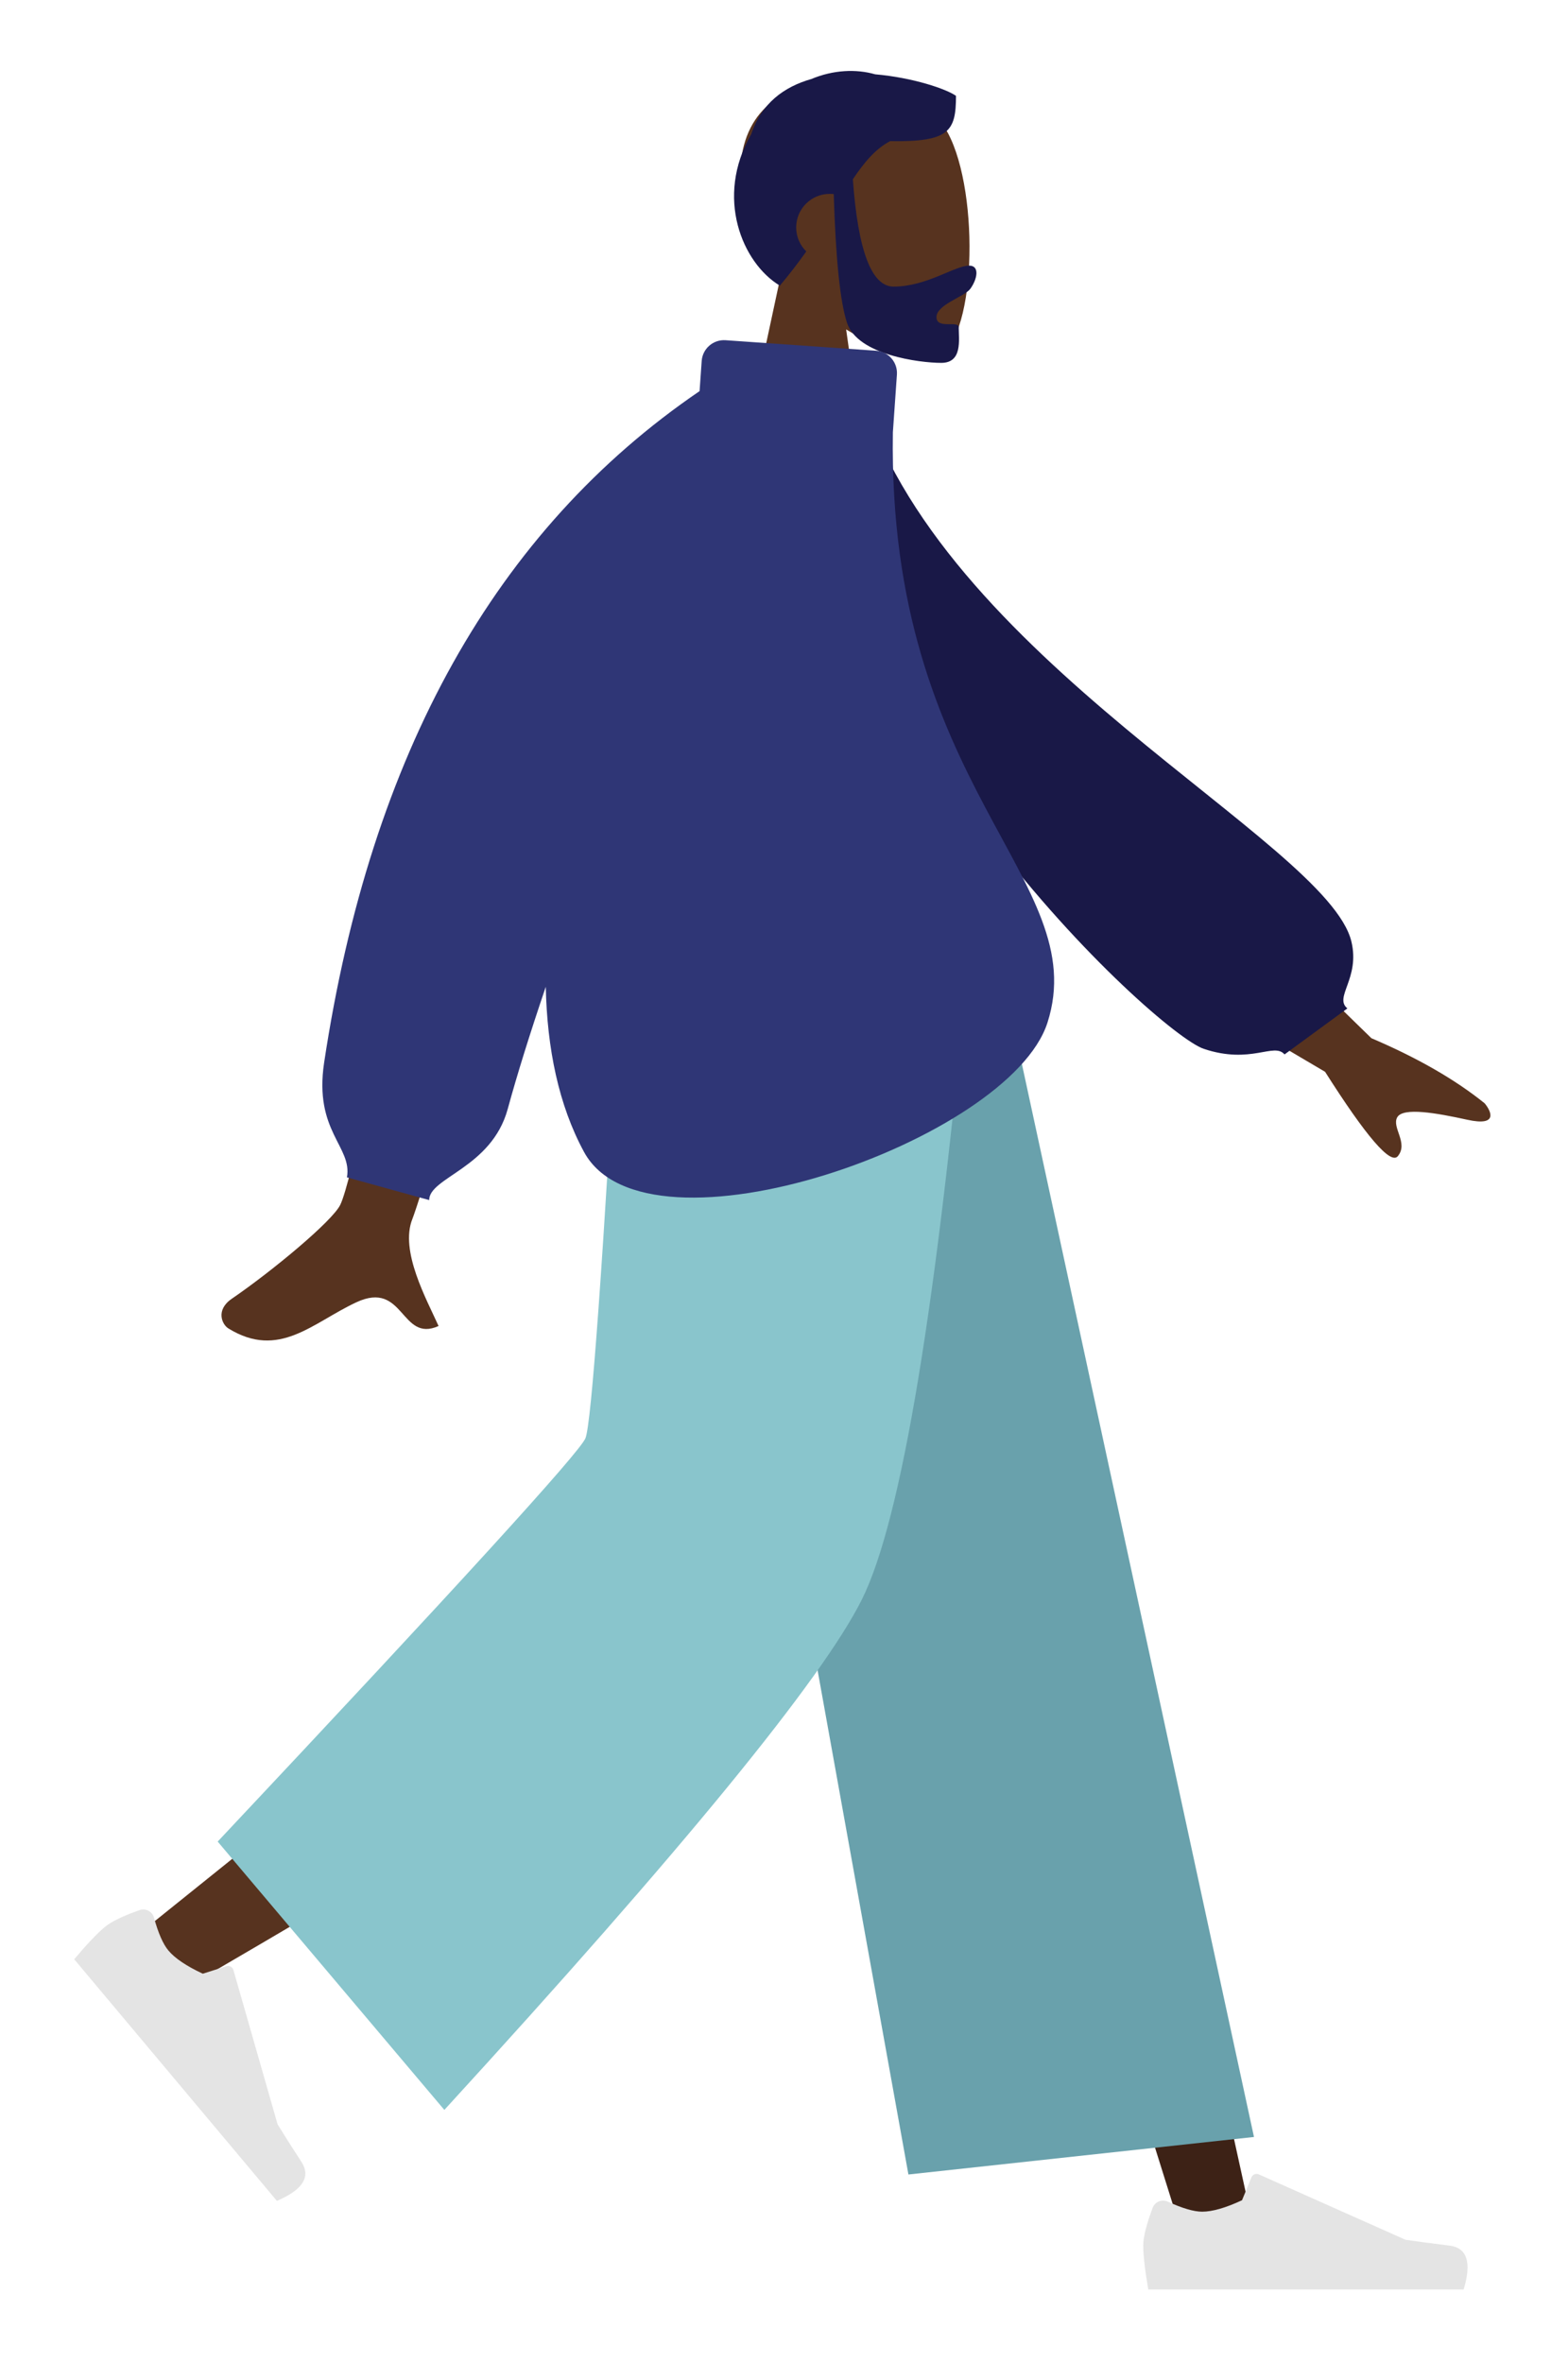 <svg width="221" height="333" viewBox="0 0 221 333" fill="none" xmlns="http://www.w3.org/2000/svg">
<g filter="url(#filter0_d)">
<path fill-rule="evenodd" clip-rule="evenodd" d="M110.059 28.74C106.428 24.478 103.97 19.254 104.381 13.401C105.564 -3.463 129.04 0.247 133.607 8.758C138.173 17.27 137.631 38.861 131.729 40.382C129.375 40.989 124.361 39.503 119.258 36.427L122.461 59.088H103.548L110.059 28.74Z" fill="#57331F"/>
<path fill-rule="evenodd" clip-rule="evenodd" d="M120.204 15.264C120.928 25.349 122.843 30.391 125.949 30.391C130.608 30.391 134.562 27.433 136.606 27.433C138.097 27.433 137.764 29.298 136.776 30.681C135.961 31.822 131.992 32.921 131.992 34.69C131.992 36.459 135.128 35.09 135.128 36.139C135.128 37.874 135.679 41.137 132.667 41.137C129.62 41.137 120.881 40.026 119.383 35.503C118.417 32.584 117.792 26.534 117.509 17.355C117.324 17.333 117.136 17.321 116.945 17.321C114.333 17.321 112.217 19.438 112.217 22.05C112.217 23.375 112.762 24.574 113.641 25.432C112.547 26.976 111.321 28.59 109.916 30.254C104.637 27.087 100.721 17.817 105.881 8.912C107.307 4.549 110.536 2.219 114.35 1.137C117.439 -0.156 120.646 -0.301 123.353 0.473C128.66 0.929 133.398 2.547 134.741 3.508C134.741 8.532 133.768 10.022 125.453 9.891C123.41 10.97 121.84 12.828 120.204 15.264Z" fill="#191847"/>
<path fill-rule="evenodd" clip-rule="evenodd" d="M102.031 124.301L140.709 222.198L166.651 304.961H176.895L137.236 124.301L102.031 124.301Z" fill="#3D2216"/>
<path fill-rule="evenodd" clip-rule="evenodd" d="M94.242 124.301C93.83 158.703 87.824 205.019 86.864 207.163C86.224 208.593 64.138 226.773 20.606 261.703L27.662 269.254C79.026 239.305 105.896 222.334 108.273 218.339C111.838 212.348 123.446 157.212 132.765 124.301H94.242Z" fill="#57331F"/>
<path fill-rule="evenodd" clip-rule="evenodd" d="M19.663 259.183C17.293 260.02 15.661 260.815 14.766 261.566C13.677 262.479 12.241 263.993 10.457 266.108C11.516 267.371 21.04 278.721 39.027 300.157C42.694 298.587 43.845 296.752 42.478 294.65C41.112 292.548 39.994 290.787 39.124 289.369L32.9 267.623C32.78 267.205 32.344 266.963 31.925 267.082C31.918 267.084 31.911 267.087 31.904 267.089L28.583 268.142C26.279 267.068 24.663 265.98 23.738 264.876C22.985 263.98 22.309 262.438 21.707 260.251L21.707 260.251C21.477 259.412 20.609 258.918 19.77 259.149C19.734 259.159 19.698 259.17 19.663 259.183Z" fill="#E4E4E4"/>
<path fill-rule="evenodd" clip-rule="evenodd" d="M162.457 301.14C161.575 303.494 161.134 305.255 161.134 306.423C161.134 307.844 161.371 309.918 161.844 312.644C163.493 312.644 178.309 312.644 206.292 312.644C207.447 308.826 206.78 306.764 204.292 306.46C201.803 306.156 199.736 305.881 198.09 305.635L177.431 296.426C177.034 296.248 176.568 296.427 176.39 296.824C176.387 296.831 176.384 296.838 176.382 296.845L175.054 300.066C172.75 301.141 170.878 301.678 169.438 301.678C168.267 301.678 166.651 301.206 164.589 300.261L164.589 300.261C163.798 299.898 162.863 300.245 162.5 301.037C162.484 301.071 162.47 301.105 162.457 301.14Z" fill="#E4E4E4"/>
<path fill-rule="evenodd" clip-rule="evenodd" d="M128.036 296.437L176.741 291.151L140.645 124.301H97.022L128.036 296.437Z" fill="#69A1AC"/>
<path fill-rule="evenodd" clip-rule="evenodd" d="M30.681 249.522L62.628 287.337C96.278 250.586 115.896 226.605 121.482 215.396C127.068 204.187 132.089 173.822 136.546 124.301H87.435C85 167.867 83.359 190.664 82.511 192.692C81.664 194.719 64.387 213.662 30.681 249.522Z" fill="#89C5CC"/>
<path fill-rule="evenodd" clip-rule="evenodd" d="M170.964 114.529L193.288 136.306C199.783 139.077 205.105 142.136 209.254 145.484C210.187 146.61 211.202 148.766 206.813 147.801C202.423 146.836 197.762 146.019 196.937 147.446C196.112 148.874 198.543 151.061 197.019 152.929C196.002 154.175 192.584 150.213 186.763 141.044L163.549 127.358L170.964 114.529ZM61.801 94.819L79.057 94.884C65.914 137.465 58.938 159.76 58.127 161.768C56.303 166.287 60.162 173.17 61.812 176.868C56.438 179.273 57.011 170.367 50.231 173.521C44.042 176.4 39.335 181.617 32.185 177.205C31.306 176.663 30.343 174.621 32.67 173.025C38.469 169.049 46.824 162.091 47.953 159.8C49.493 156.677 54.109 135.016 61.801 94.819Z" fill="#57331F"/>
<path fill-rule="evenodd" clip-rule="evenodd" d="M114.383 45.867L121.198 44.699C131.932 82.644 187.087 108.51 190.473 122.695C191.714 127.897 187.97 130.527 189.904 132.111L181.047 138.595C179.547 136.845 176.346 140.046 169.662 137.807C162.978 135.568 114.383 90.799 114.383 45.867Z" fill="#191847"/>
<path fill-rule="evenodd" clip-rule="evenodd" d="M125.846 50.912C125.061 101.15 154.102 113.965 147.633 134.118C142.291 150.76 91.162 168.65 82.314 152.337C78.732 145.734 77.108 137.747 76.923 129.064C74.662 135.735 72.873 141.478 71.558 146.293C69.288 154.599 60.49 155.919 60.49 159.119L48.898 155.919C49.684 151.572 44.219 149.455 45.685 139.743C52.25 96.23 69.889 64.688 98.602 45.118L98.899 40.87C99.021 39.133 100.527 37.824 102.264 37.945L123.489 39.429C125.226 39.551 126.535 41.057 126.414 42.794L125.846 50.912Z" fill="#2F3676"/>
</g>
<defs>
<filter id="filter0_d" x="0.457" y="0" width="219.61" height="332.644" filterUnits="userSpaceOnUse" color-interpolation-filters="sRGB">
<feFlood flood-opacity="0" result="BackgroundImageFix"/>
<feColorMatrix in="SourceAlpha" type="matrix" values="0 0 0 0 0 0 0 0 0 0 0 0 0 0 0 0 0 0 127 0"/>
<feOffset dy="10"/>
<feGaussianBlur stdDeviation="5"/>
<feColorMatrix type="matrix" values="0 0 0 0 0 0 0 0 0 0 0 0 0 0 0 0 0 0 0.25 0"/>
<feBlend mode="normal" in2="BackgroundImageFix" result="effect1_dropShadow"/>
<feBlend mode="normal" in="SourceGraphic" in2="effect1_dropShadow" result="shape"/>
</filter>
</defs>
</svg>
